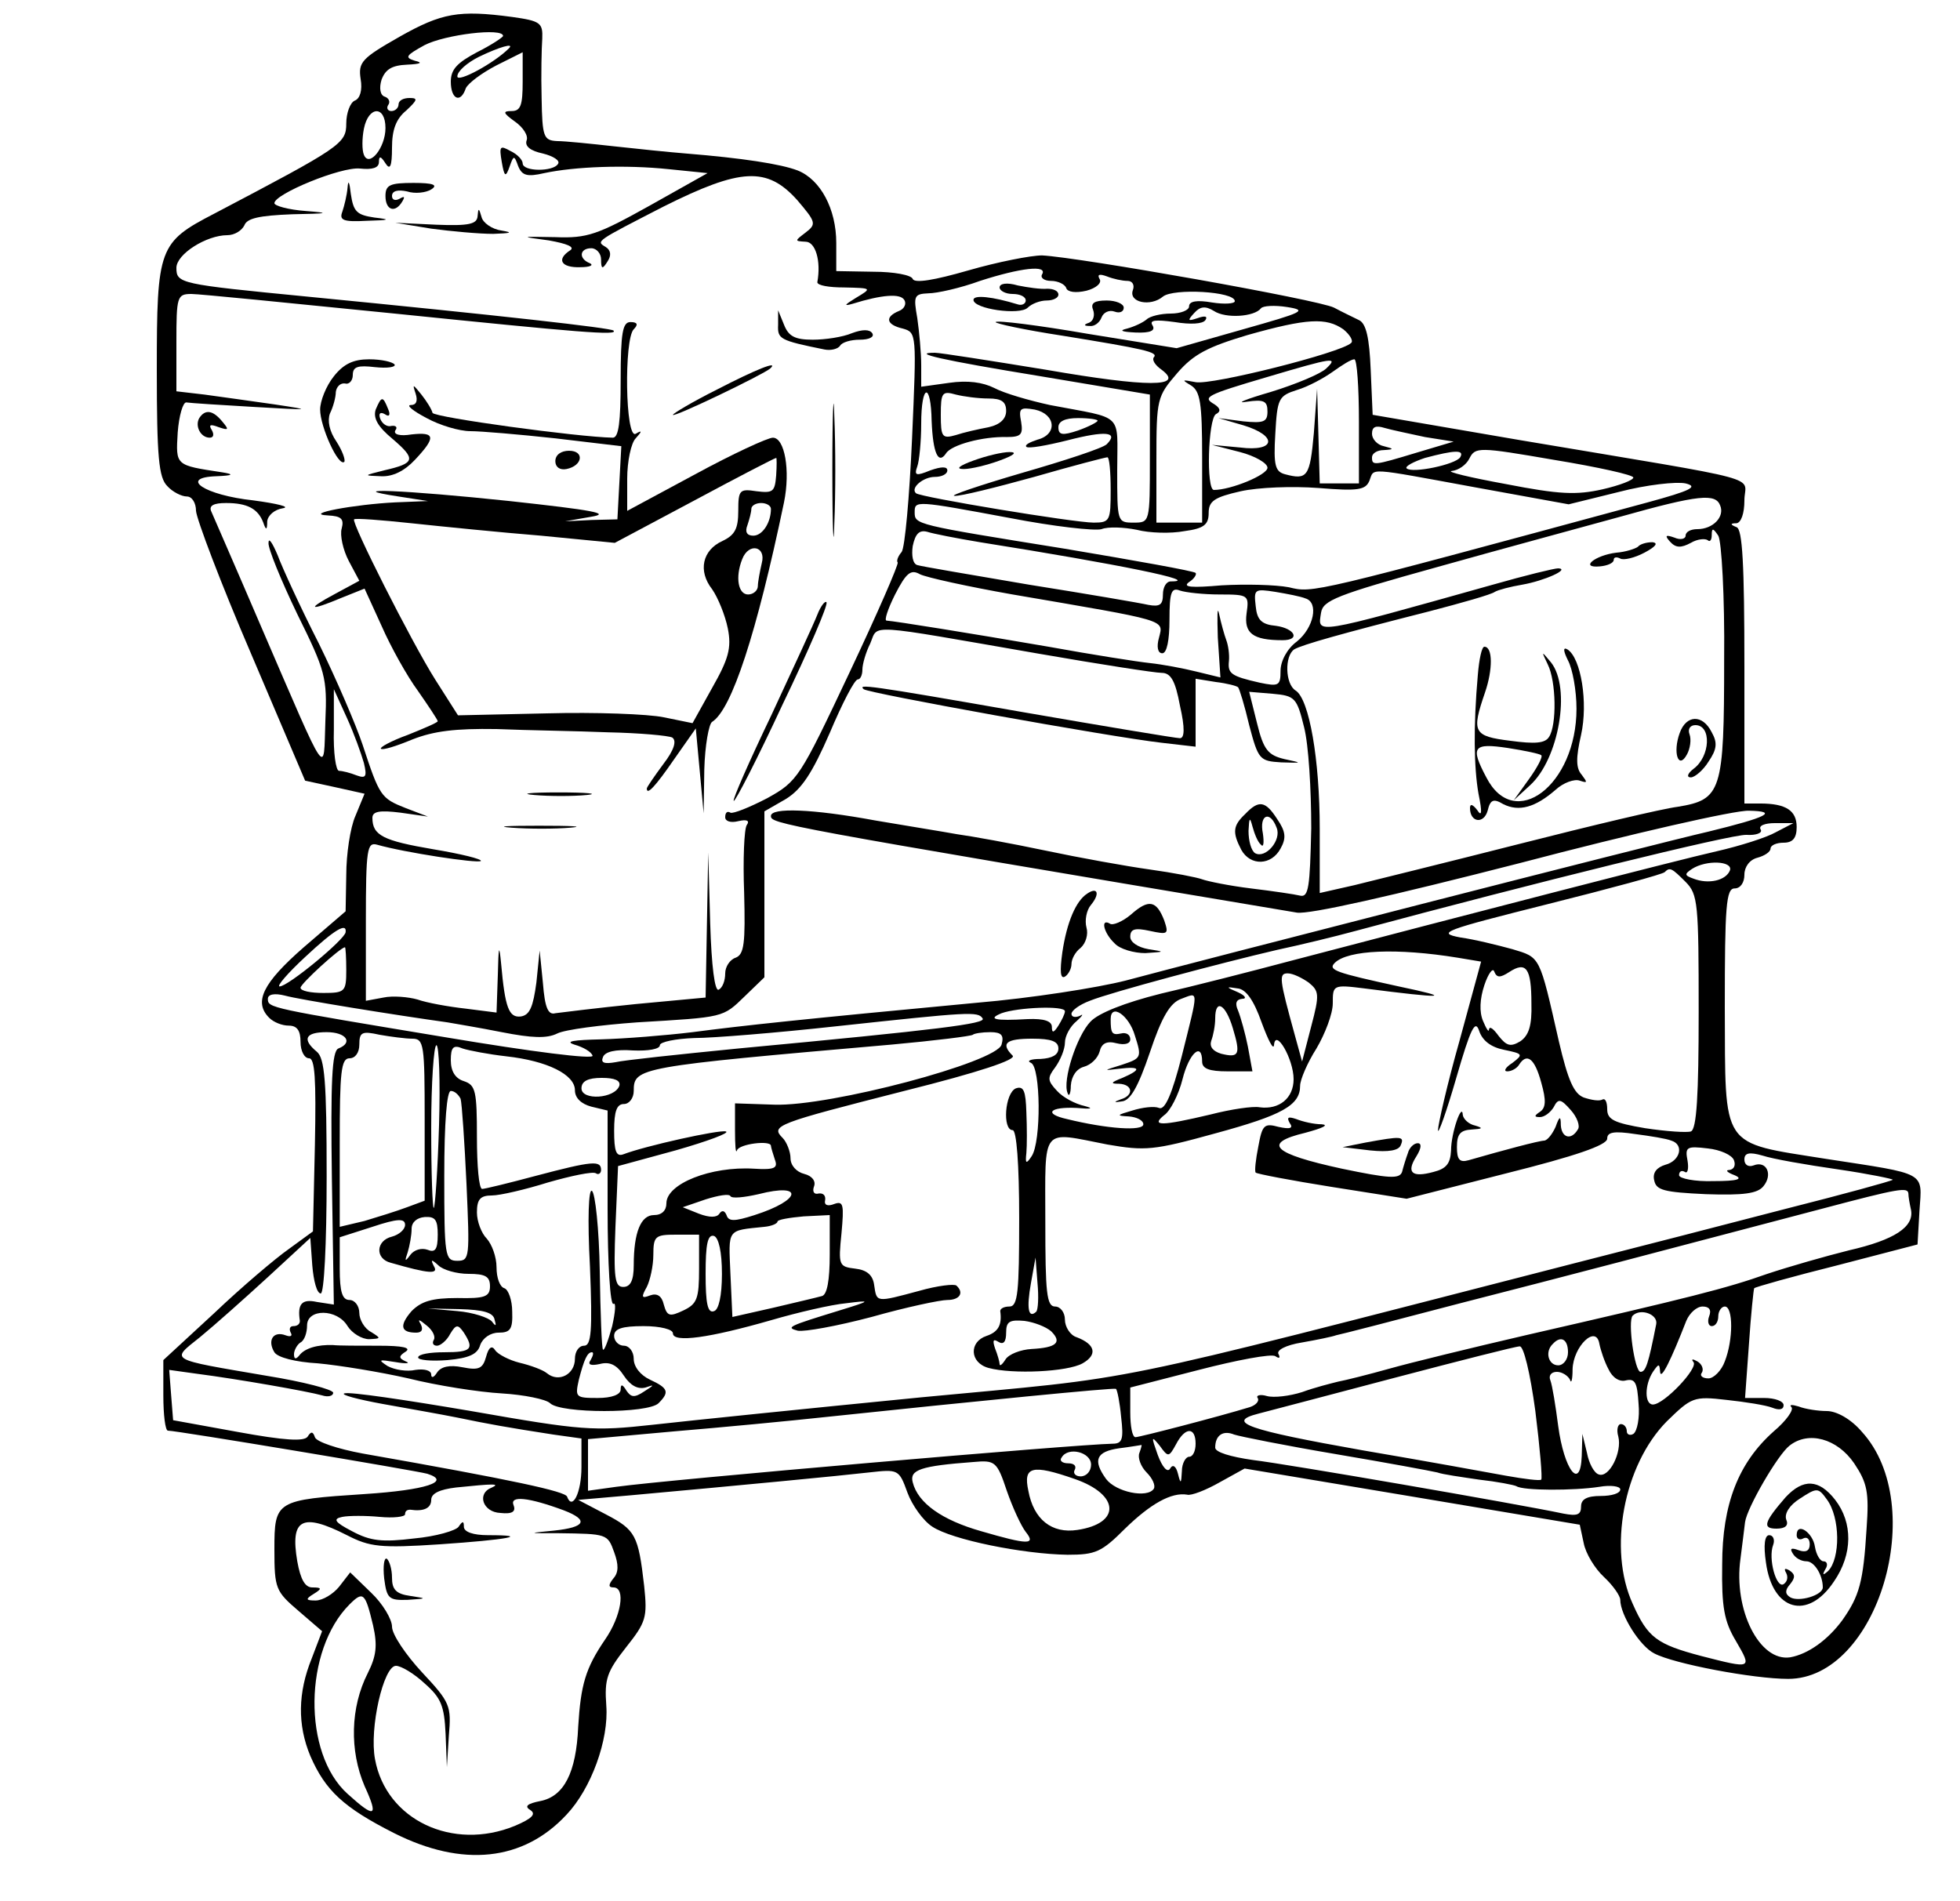 <?xml version="1.0" standalone="no"?>
<!DOCTYPE svg PUBLIC "-//W3C//DTD SVG 20010904//EN"
 "http://www.w3.org/TR/2001/REC-SVG-20010904/DTD/svg10.dtd">
<svg version="1.0" xmlns="http://www.w3.org/2000/svg"
 width="300pt" height="291pt" viewBox="0 0 300 291"
 preserveAspectRatio="xMidYMid meet">
<g transform="translate(0,291) scale(0.1,-0.1)"
fill="#000000" stroke="none">
<path d="M612 2854 c-58 -33 -64 -39 -60 -65 3 -17 -1 -30 -9 -33 -7 -3 -13
-19 -13 -35 0 -31 -8 -36 -202 -138 -85 -44 -88 -52 -88 -239 0 -134 3 -165
16 -178 8 -9 22 -16 30 -16 8 0 14 -10 14 -22 1 -13 38 -111 84 -218 l83 -195
46 -10 45 -10 -14 -34 c-8 -18 -14 -59 -14 -90 l-1 -56 -64 -55 c-63 -55 -77
-84 -53 -108 7 -7 20 -12 30 -12 13 0 18 -8 18 -25 0 -14 6 -25 13 -25 9 0 11
-31 9 -132 l-3 -133 -37 -27 c-20 -14 -72 -58 -114 -98 l-78 -72 0 -54 c0 -30
3 -54 7 -54 14 0 379 -61 397 -66 38 -12 -3 -25 -95 -31 -137 -9 -139 -10
-139 -85 0 -60 2 -64 37 -94 l36 -31 -16 -42 c-21 -52 -22 -101 -2 -149 23
-53 51 -79 128 -118 105 -53 198 -43 264 28 38 40 65 115 61 167 -3 41 1 52
30 89 31 39 33 46 28 94 -9 78 -13 86 -59 110 l-42 22 80 7 c165 15 322 30
365 35 45 5 46 5 59 -31 7 -19 24 -43 38 -52 30 -20 139 -42 207 -43 43 0 52
4 88 40 39 38 71 56 95 52 6 -2 29 7 50 19 l38 21 257 -43 256 -43 6 -28 c3
-16 17 -39 31 -52 14 -13 25 -29 25 -35 0 -23 30 -71 52 -82 30 -16 152 -39
205 -39 137 0 216 265 113 378 -17 20 -39 32 -54 32 -13 0 -33 3 -43 7 -10 3
-15 3 -11 -1 4 -4 -8 -21 -27 -37 -54 -48 -79 -111 -79 -204 -1 -65 3 -87 21
-117 25 -43 25 -43 -53 -23 -68 18 -82 28 -105 80 -38 83 -14 212 52 279 38
37 41 39 92 33 28 -3 60 -8 70 -12 10 -4 17 -3 17 4 0 6 -13 11 -30 11 l-29 0
6 83 c3 45 7 83 8 85 2 2 59 18 127 35 l123 32 3 52 c4 60 13 55 -143 79 -163
26 -154 13 -155 232 0 155 2 182 15 182 9 0 15 9 15 21 0 12 8 23 20 26 11 3
20 9 20 14 0 5 9 9 20 9 14 0 20 7 20 24 0 25 -16 36 -56 36 l-24 0 0 209 c0
158 -3 211 -12 214 -10 4 -10 6 0 6 7 1 12 15 12 35 0 39 44 27 -342 92 l-227
39 -3 69 c-2 49 -7 71 -18 76 -8 4 -25 12 -38 19 -23 12 -389 77 -447 80 -17
0 -68 -10 -113 -23 -52 -15 -82 -20 -85 -13 -2 6 -29 11 -60 11 l-57 1 0 43
c0 52 -24 97 -59 111 -26 10 -85 19 -171 26 -25 2 -74 7 -110 11 -36 4 -75 8
-87 8 -21 1 -23 6 -24 66 -1 36 0 77 1 91 1 24 -3 27 -46 33 -82 11 -108 6
-172 -30z m158 1 c0 -2 -18 -14 -40 -25 -30 -16 -40 -26 -40 -45 0 -27 15 -34
23 -10 4 8 24 23 47 35 l40 20 0 -45 c0 -36 -3 -45 -17 -45 -14 0 -13 -3 5
-16 13 -9 21 -22 18 -29 -3 -9 6 -16 25 -20 16 -4 27 -11 23 -16 -7 -12 -54
-12 -54 1 0 5 -8 14 -19 19 -16 9 -17 7 -13 -17 4 -23 6 -24 12 -7 6 17 7 18
13 1 6 -15 14 -17 40 -11 47 10 124 13 191 6 l59 -6 -89 -50 c-79 -44 -95 -50
-144 -48 -54 1 -55 1 -10 -5 28 -5 40 -10 33 -15 -22 -14 -14 -27 15 -26 15 0
21 3 15 6 -18 7 -16 23 2 23 8 0 15 -8 15 -17 0 -15 2 -16 10 -3 6 9 5 17 -3
22 -15 9 -16 8 89 62 118 59 158 61 204 10 29 -34 30 -37 13 -50 -17 -13 -17
-13 0 -14 15 0 24 -29 18 -62 0 -5 18 -8 41 -8 43 -1 43 -1 18 -16 -18 -11
-19 -13 -5 -9 45 14 73 16 79 6 4 -6 0 -14 -8 -17 -22 -9 -20 -21 6 -27 21 -6
21 -8 14 -168 -4 -90 -11 -168 -16 -174 -6 -7 -8 -14 -6 -16 2 -2 -31 -78 -74
-169 -76 -161 -79 -166 -126 -192 -27 -14 -52 -24 -56 -22 -5 3 -8 0 -8 -7 0
-6 8 -9 20 -6 13 3 18 1 13 -6 -4 -6 -6 -53 -4 -104 2 -77 0 -94 -13 -99 -9
-3 -16 -14 -16 -24 0 -11 -4 -22 -10 -25 -6 -3 -11 36 -13 102 l-3 108 -2
-111 -2 -111 -107 -10 c-60 -6 -115 -13 -123 -14 -11 -3 -16 8 -19 46 l-5 50
-5 -49 c-5 -37 -10 -50 -24 -52 -18 -2 -24 13 -30 81 -3 31 -4 27 -5 -17 l-2
-58 -47 6 c-27 3 -60 9 -74 14 -14 4 -38 6 -52 3 l-27 -5 0 122 c0 111 2 121
17 117 42 -12 154 -29 159 -25 2 3 -31 11 -73 18 -76 13 -93 21 -93 48 0 10
11 12 43 8 l42 -6 -34 13 c-38 15 -40 18 -66 97 -10 30 -40 100 -67 155 -28
55 -56 116 -63 135 -8 19 -14 28 -14 19 -1 -8 19 -57 44 -109 43 -87 46 -97
43 -164 -3 -83 6 -97 -98 144 -39 91 -74 171 -77 178 -3 8 4 12 23 12 33 0 49
-9 57 -30 4 -12 6 -12 6 2 1 9 11 18 24 20 12 2 -8 7 -45 12 -75 8 -115 35
-57 37 26 1 28 3 9 6 -72 11 -71 10 -68 61 2 26 8 46 13 46 6 -1 53 -4 105 -7
87 -5 90 -5 30 4 -36 5 -84 12 -107 15 l-43 5 0 75 c0 70 1 74 23 74 12 0 152
-14 311 -30 284 -29 343 -34 335 -26 -4 4 -172 23 -469 52 -195 19 -200 20
-200 44 0 21 46 50 78 50 11 0 22 7 26 15 4 11 23 15 73 17 56 1 60 2 21 5
-27 2 -48 8 -48 12 0 14 102 56 131 53 19 -2 29 1 29 10 0 10 3 9 10 -2 7 -11
10 -5 10 24 0 27 6 44 22 57 17 16 18 19 5 19 -10 0 -17 -4 -17 -10 0 -5 -5
-10 -11 -10 -5 0 -8 4 -5 9 4 5 1 11 -5 13 -7 2 -9 13 -5 26 6 16 16 22 39 23
21 1 25 3 12 6 -16 5 -14 8 15 24 31 16 120 27 120 14z m9 -19 c-23 -23 -79
-53 -79 -43 0 8 15 21 33 30 31 15 55 22 46 13z m-189 -122 c0 -30 -25 -61
-33 -41 -3 7 -3 25 0 40 7 35 33 36 33 1z m1005 -224 c-3 -5 3 -10 14 -10 10
0 21 -5 23 -11 2 -6 14 -8 31 -4 15 4 24 12 20 18 -4 7 0 8 11 4 10 -4 24 -7
32 -7 7 0 11 -6 8 -14 -7 -19 27 -26 46 -10 16 13 110 8 110 -7 0 -4 -16 -5
-35 -2 -23 4 -35 2 -35 -6 0 -6 -13 -11 -28 -11 -15 0 -32 -4 -37 -9 -6 -5
-19 -11 -30 -14 -13 -3 -8 -5 13 -6 23 -1 31 3 26 11 -5 8 4 9 34 5 24 -4 43
-3 47 3 4 6 -1 7 -12 3 -15 -5 -16 -4 -5 8 9 10 17 11 30 3 18 -12 62 -9 72 4
3 4 21 5 40 2 32 -5 25 -8 -67 -34 l-102 -29 -136 22 c-75 13 -139 21 -141 18
-2 -2 44 -12 103 -21 123 -20 147 -25 139 -33 -3 -4 2 -12 12 -19 36 -27 -21
-27 -177 0 -86 14 -162 26 -170 26 -38 0 9 -11 162 -36 l167 -28 0 -98 c0 -98
0 -98 -25 -98 -25 0 -25 1 -25 80 0 90 12 78 -103 100 -32 7 -70 18 -85 26
-18 9 -41 12 -69 8 l-43 -6 0 33 c0 19 -3 51 -6 72 -6 34 -5 37 17 38 13 0 49
8 79 19 62 20 104 25 95 10z m461 -84 c10 -8 16 -18 12 -21 -15 -15 -214 -65
-238 -60 -21 4 -22 4 -7 -5 14 -9 17 -26 17 -110 l0 -100 -35 0 -35 0 0 96 c0
94 1 97 32 133 25 29 47 40 107 58 92 26 121 27 147 9z m-26 -60 c-8 -8 -46
-24 -85 -36 -38 -11 -55 -18 -37 -15 27 4 32 1 32 -15 0 -16 -6 -18 -37 -15
l-38 5 38 -11 c53 -16 50 -41 -5 -34 l-43 4 43 -11 c23 -6 42 -17 42 -24 0
-11 -56 -34 -82 -34 -12 0 -9 108 3 116 8 4 7 9 -2 15 -19 11 -14 14 81 42
101 30 109 31 90 13z m50 -81 l0 -95 -30 0 -30 0 -2 73 -2 72 -5 -68 c-6 -67
-10 -72 -44 -63 -15 4 -18 13 -15 62 3 54 5 58 33 67 17 5 41 18 55 28 14 10
28 19 33 19 4 0 7 -43 7 -95z m-654 0 c2 -48 10 -67 22 -49 8 13 56 26 93 25
22 0 25 4 22 23 -4 21 -2 23 21 19 32 -7 35 -38 4 -46 -12 -4 -20 -8 -17 -11
3 -3 31 2 63 10 58 15 79 13 60 -6 -6 -6 -64 -25 -130 -44 -65 -19 -112 -35
-103 -35 8 -1 64 13 122 29 59 17 109 30 112 30 3 0 5 -22 5 -50 0 -47 -1 -50
-26 -50 -30 0 -266 39 -272 45 -9 8 11 25 29 25 10 0 19 4 19 10 0 6 -9 6 -26
0 -22 -9 -25 -8 -20 6 3 8 6 38 6 65 0 62 15 65 16 4z m87 35 c20 0 27 -5 27
-19 0 -12 -9 -21 -27 -25 -16 -3 -38 -8 -50 -12 -21 -6 -23 -3 -23 31 0 34 2
37 23 31 12 -3 34 -6 50 -6z m167 -34 c0 -2 -13 -9 -30 -15 -24 -8 -30 -7 -30
5 0 9 10 14 30 14 17 0 30 -2 30 -4z m501 -25 l44 -7 -57 -17 c-66 -20 -68
-20 -68 -7 0 6 8 11 18 11 16 1 16 2 0 6 -10 2 -18 11 -18 19 0 11 6 13 19 9
10 -3 39 -9 62 -14z m319 -62 c0 -4 -21 -12 -47 -18 -40 -9 -66 -8 -148 8 -55
10 -92 19 -83 20 10 1 22 9 27 19 9 18 14 18 130 -2 67 -11 121 -23 121 -27z
m-265 31 c-7 -11 -73 -25 -82 -17 -3 3 10 10 28 16 45 12 61 13 54 1z m23 -46
l143 -26 77 19 c42 11 88 16 102 13 20 -5 8 -11 -58 -29 -517 -140 -512 -139
-549 -130 -21 4 -67 5 -103 3 -46 -4 -61 -3 -50 5 8 5 12 12 10 14 -3 3 -93
19 -200 37 -230 37 -230 37 -230 56 0 18 1 18 146 -9 67 -13 130 -20 140 -17
10 4 34 3 54 -1 19 -5 52 -6 73 -2 30 4 37 10 37 28 0 18 9 24 49 33 27 6 79
8 119 5 61 -5 72 -3 78 11 8 20 -7 21 162 -10z m375 -28 c7 -17 -11 -36 -35
-36 -10 0 -18 -4 -18 -10 0 -5 -8 -7 -17 -3 -14 5 -15 3 -7 -6 9 -10 17 -10
32 -2 10 6 22 7 26 4 3 -3 6 0 6 8 0 11 2 11 10 -1 5 -8 10 -93 9 -190 0 -202
-4 -214 -71 -225 -24 -3 -133 -29 -243 -57 -110 -28 -224 -56 -252 -63 l-53
-12 0 98 c0 106 -16 199 -37 212 -16 10 -17 53 -2 63 12 7 72 24 206 58 50 13
96 26 101 30 5 3 24 8 42 11 34 6 74 24 55 25 -6 0 -51 -11 -100 -25 -278 -78
-268 -76 -263 -43 3 19 23 27 178 70 96 27 222 61 280 77 121 34 146 36 153
17z m-1133 -56 c214 -34 341 -60 292 -60 -7 0 -12 -9 -12 -20 0 -16 -5 -19
-22 -16 -13 3 -95 17 -183 31 -88 15 -165 28 -171 30 -7 2 -9 15 -7 29 4 19
10 25 22 22 9 -3 45 -10 81 -16z m50 -80 c239 -41 231 -38 224 -66 -4 -14 -2
-24 5 -24 7 0 11 20 11 51 0 43 3 50 16 45 9 -3 36 -6 61 -6 44 0 45 -1 41
-29 -4 -30 9 -41 55 -41 28 0 19 18 -10 22 -22 2 -29 9 -31 30 -3 26 -2 27 30
22 18 -3 39 -7 46 -10 21 -6 13 -45 -13 -66 -15 -11 -25 -30 -25 -45 0 -23 -3
-24 -32 -18 -44 10 -49 14 -47 33 1 10 -1 24 -4 32 -3 8 -8 26 -11 40 -3 14
-3 -3 -2 -36 l4 -61 -37 9 c-20 5 -52 11 -71 13 -19 2 -89 13 -155 25 -122 21
-234 39 -248 40 -4 0 2 18 13 40 17 33 24 39 38 31 10 -5 74 -19 142 -31z m42
-91 c92 -16 176 -29 186 -29 14 0 21 -12 28 -50 8 -35 7 -50 0 -50 -6 0 -114
18 -241 40 -240 42 -252 43 -243 35 6 -6 377 -73 456 -82 l52 -6 0 52 0 52 31
-5 c17 -2 32 -6 34 -8 2 -2 10 -28 17 -58 14 -53 16 -55 49 -57 33 -1 33 -1 5
5 -25 6 -32 14 -42 55 l-12 48 36 -3 c34 -3 37 -6 48 -51 7 -27 11 -96 11
-155 -2 -90 -4 -106 -17 -103 -8 2 -42 7 -75 11 -33 4 -67 11 -75 14 -8 3 -44
10 -80 15 -36 5 -108 18 -160 29 -52 11 -113 22 -135 25 -22 4 -78 13 -125 21
-97 18 -160 20 -160 7 0 -12 7 -14 805 -148 19 -3 143 25 342 76 171 45 329
81 350 80 46 -1 28 -10 -62 -32 -79 -18 -792 -201 -892 -228 -43 -11 -145 -27
-228 -34 -266 -25 -359 -35 -435 -45 -41 -5 -104 -10 -140 -11 -42 -1 -56 -3
-41 -8 14 -4 26 -11 28 -17 2 -6 -93 6 -224 28 -271 45 -273 45 -273 59 0 7
10 9 26 5 21 -6 170 -30 249 -41 11 -2 48 -8 83 -15 46 -9 69 -10 85 -2 12 6
67 13 122 17 134 8 131 7 165 40 l30 29 0 127 0 127 33 19 c24 15 40 39 67
101 19 45 38 82 43 82 4 0 7 7 7 15 0 8 5 26 12 40 13 30 -11 31 260 -16z
m-1035 -167 c5 -21 3 -24 -11 -19 -10 4 -22 7 -27 7 -5 0 -9 28 -8 63 l0 62
20 -44 c11 -24 22 -55 26 -69z m2161 -106 c-14 -8 -55 -21 -90 -29 -58 -13
-394 -100 -653 -168 -60 -16 -150 -39 -198 -50 -56 -14 -96 -30 -108 -43 -21
-22 -43 -90 -35 -109 2 -7 5 -1 5 11 1 15 9 26 20 29 11 3 21 13 24 23 3 13
11 17 26 13 12 -3 21 -1 21 6 0 7 -6 11 -14 9 -14 -3 -16 0 -16 22 0 25 28 6
37 -25 11 -34 10 -35 -20 -45 -29 -9 -29 -9 -4 -6 33 4 35 -1 5 -14 -18 -7
-19 -9 -5 -9 21 -1 23 -18 2 -24 -11 -4 -10 -5 2 -3 13 1 25 22 43 75 18 54
31 76 48 82 27 10 27 17 1 -87 -15 -59 -26 -84 -35 -80 -7 3 -25 1 -41 -4 -24
-7 -25 -8 -5 -9 12 -1 22 -6 22 -12 0 -11 -56 -7 -117 8 -36 8 -27 19 15 17
22 -2 27 -1 12 3 -14 3 -33 13 -42 23 -15 16 -15 20 -3 36 8 11 15 28 15 38 0
10 8 25 18 33 9 8 11 12 5 8 -7 -3 -13 -2 -13 3 0 5 12 14 28 20 32 13 201 58
287 78 33 7 87 20 120 29 275 74 575 148 598 147 15 -1 25 3 22 8 -4 6 6 10
22 10 l28 0 -27 -14z m-70 -58 c-6 -16 -33 -22 -56 -13 -14 5 -14 7 -2 15 22
14 62 12 58 -2z m-68 -18 c19 -19 20 -33 20 -199 0 -127 -3 -180 -12 -183 -6
-2 -37 0 -70 5 -47 8 -58 13 -58 29 0 11 -3 17 -7 15 -5 -3 -17 -1 -29 3 -15
6 -24 26 -38 86 -30 132 -28 128 -71 141 -22 6 -58 15 -80 18 -37 7 -25 11
134 51 96 24 177 46 179 49 8 8 11 6 32 -15z m-2051 -77 c-1 -11 -88 -83 -101
-83 -5 0 12 20 39 45 46 43 64 53 62 38z m1 -58 c0 -33 -2 -35 -35 -35 -19 0
-35 3 -35 8 0 6 60 61 68 62 1 0 2 -16 2 -35z m1701 19 l36 -6 -33 -121 c-19
-67 -33 -129 -33 -137 0 -8 13 28 28 80 22 76 29 90 35 72 5 -15 18 -25 38
-29 29 -6 30 -7 13 -20 -11 -7 -14 -13 -8 -13 7 0 15 5 18 10 12 19 24 10 34
-27 8 -28 7 -39 -2 -45 -9 -6 -9 -8 0 -8 7 0 16 7 21 15 7 14 11 13 26 -4 10
-11 15 -25 11 -30 -10 -17 -25 -13 -26 7 0 14 -2 14 -8 -3 -5 -11 -12 -20 -17
-21 -8 0 -64 -15 -116 -30 -14 -4 -18 1 -18 20 0 20 5 26 23 27 16 1 18 2 5 6
-10 2 -18 10 -19 16 -1 21 -18 -27 -18 -54 -1 -20 -7 -28 -27 -33 -33 -9 -42
-1 -26 24 8 13 8 20 2 20 -6 0 -13 -7 -15 -15 -3 -8 -7 -21 -9 -29 -4 -11 -20
-10 -92 5 -106 23 -123 39 -56 55 26 7 37 12 25 13 -12 0 -29 4 -39 8 -12 4
-15 3 -10 -6 6 -8 1 -10 -17 -6 -22 6 -25 3 -31 -30 -4 -20 -6 -38 -4 -40 2
-2 54 -12 117 -22 l114 -18 153 39 c104 26 154 43 154 53 0 10 10 12 43 7 23
-3 48 -7 55 -10 20 -6 14 -31 -9 -37 -13 -4 -20 -12 -17 -24 3 -15 15 -18 79
-21 58 -2 79 1 88 12 15 18 5 40 -15 32 -8 -3 -14 1 -14 9 0 10 7 12 28 6 15
-5 66 -14 115 -21 48 -7 86 -15 84 -16 -2 -2 -75 -22 -162 -44 -88 -23 -236
-61 -330 -85 -739 -190 -648 -171 -995 -204 -173 -17 -358 -36 -411 -42 -91
-10 -107 -9 -278 21 -100 17 -187 30 -194 27 -6 -2 20 -9 58 -16 39 -7 90 -16
115 -21 48 -10 76 -15 147 -26 l43 -6 0 -44 c0 -39 -14 -67 -22 -45 -3 8 -80
25 -313 66 -38 7 -71 18 -73 25 -3 9 -6 9 -11 1 -5 -8 -36 -6 -107 7 l-99 18
-3 38 -3 39 43 -6 c62 -8 170 -27 191 -33 9 -3 17 -1 17 4 0 5 -46 17 -102 26
-152 26 -147 23 -102 59 22 18 68 59 104 92 l65 60 3 -42 c2 -24 7 -43 13 -43
5 0 9 74 9 179 0 146 -3 181 -15 191 -23 19 -18 30 15 30 30 0 41 -16 18 -25
-10 -4 -12 -51 -10 -199 l3 -193 -26 4 c-23 5 -30 -3 -26 -29 0 -5 -4 -8 -10
-8 -5 0 -7 -4 -4 -10 3 -5 0 -7 -8 -4 -19 7 -28 -8 -17 -26 5 -8 32 -15 67
-17 32 -3 94 -13 138 -23 44 -11 108 -21 143 -23 34 -2 68 -9 74 -15 16 -16
150 -16 166 0 17 17 15 23 -13 36 -15 7 -25 20 -25 32 0 11 -7 20 -15 20 -8 0
-15 7 -15 15 0 11 12 15 45 15 26 0 45 -5 45 -11 0 -15 56 -7 150 20 41 12 93
24 115 26 39 5 39 4 -10 -11 -78 -24 -83 -26 -64 -31 10 -2 60 7 113 21 53 15
105 26 116 26 19 0 26 11 14 22 -3 3 -29 0 -57 -8 -67 -18 -65 -18 -69 9 -2
15 -11 23 -29 25 -25 3 -26 5 -21 54 4 44 3 50 -11 45 -10 -4 -16 -2 -14 6 1
7 -3 11 -10 10 -7 -2 -10 3 -7 11 3 8 -3 16 -15 19 -12 3 -21 13 -21 24 0 10
-6 25 -12 31 -19 19 -10 22 186 72 116 29 172 48 166 54 -19 19 -10 26 30 26
29 0 40 -4 40 -15 0 -10 -10 -15 -27 -16 -16 0 -22 -3 -15 -6 15 -6 16 -121 1
-143 -8 -12 -10 -12 -8 5 1 11 1 39 0 62 -1 33 -4 41 -16 37 -17 -7 -21 -64
-5 -64 6 0 10 -52 10 -135 0 -113 -2 -135 -15 -135 -8 0 -14 -3 -14 -7 3 -21
-3 -32 -21 -38 -27 -9 -26 -41 3 -49 37 -10 121 -6 144 7 23 13 20 29 -9 40
-10 3 -18 16 -18 27 0 11 -7 20 -15 20 -13 0 -15 21 -15 130 0 148 -8 138 95
118 58 -10 71 -9 165 17 103 28 130 43 130 73 0 9 11 35 25 57 13 22 25 53 25
69 0 28 0 29 48 23 124 -16 139 -15 53 3 -96 21 -109 25 -98 36 20 20 96 23
188 8z m79 -22 c26 17 34 6 34 -48 1 -34 -4 -49 -17 -58 -15 -9 -21 -7 -33 8
-8 11 -14 16 -15 10 0 -5 -4 1 -9 13 -6 14 -5 34 2 55 6 18 13 27 15 21 4 -10
9 -10 23 -1z m-307 -16 c16 -13 17 -18 4 -67 l-14 -54 -11 40 c-24 87 -25 95
-11 95 8 0 22 -7 32 -14z m-72 -61 c10 -27 18 -43 19 -35 2 27 30 -21 30 -52
0 -29 -22 -47 -52 -43 -10 2 -44 -3 -75 -11 -76 -18 -92 -18 -71 -1 9 6 22 31
28 55 10 40 30 58 30 27 0 -11 11 -15 39 -15 l38 0 -7 38 c-4 20 -11 45 -15
55 -5 11 -3 17 6 18 8 0 5 5 -6 10 -19 8 -19 9 -1 6 13 -1 25 -18 37 -52z
m-301 17 c0 -4 -5 -14 -10 -22 -7 -11 -10 -12 -10 -2 0 9 -12 13 -37 12 -51
-3 -62 0 -40 9 25 9 97 12 97 3z m257 -26 c12 -40 10 -46 -18 -39 -13 4 -18
11 -15 20 3 8 6 23 6 34 0 31 16 22 27 -15z m-383 15 c6 -8 -65 -17 -374 -46
-91 -9 -176 -18 -188 -21 -17 -3 -23 -1 -19 8 3 8 19 12 46 10 23 -1 41 2 41
8 0 5 24 10 53 11 28 0 126 8 217 18 204 22 217 23 224 12z m-873 -31 c18 0
19 -9 19 -124 l0 -124 -27 -10 c-16 -6 -45 -15 -65 -21 l-38 -9 0 129 c0 108
2 129 15 129 9 0 15 9 15 21 0 19 4 21 31 15 17 -3 40 -6 50 -6z m902 -9 c-7
-27 -263 -95 -348 -92 l-60 2 0 -41 c0 -23 1 -37 3 -31 3 10 52 16 52 7 0 -2
3 -12 6 -21 5 -13 0 -16 -32 -14 -66 4 -134 -23 -134 -53 0 -11 -7 -18 -19
-18 -20 0 -31 -26 -31 -77 0 -23 -5 -33 -16 -33 -13 0 -15 13 -12 92 l4 93 88
24 c49 14 84 27 77 29 -10 3 -123 -22 -157 -35 -11 -4 -14 5 -14 36 0 30 4 41
15 41 8 0 15 9 15 20 0 36 6 37 395 71 66 6 122 13 124 15 2 2 14 4 27 4 17 0
21 -5 17 -19z m-861 -123 c-2 -68 -6 -125 -8 -127 -2 -2 -4 53 -4 122 0 70 4
127 8 127 4 0 6 -55 4 -122z m103 105 c63 -7 105 -28 105 -52 0 -12 10 -21 25
-25 l25 -6 0 -151 c0 -83 4 -148 9 -145 4 3 3 -12 -2 -34 -6 -22 -12 -38 -14
-36 -2 1 -4 55 -5 120 -1 65 -7 120 -12 123 -5 4 -7 -42 -3 -116 4 -99 2 -121
-9 -121 -8 0 -14 -9 -14 -20 0 -24 -25 -37 -43 -22 -6 5 -25 12 -42 16 -16 4
-33 13 -37 19 -5 8 -10 5 -14 -10 -5 -18 -11 -21 -36 -16 -20 4 -33 1 -39 -8
-5 -8 -9 -9 -9 -3 0 6 -10 9 -24 7 -13 -3 -32 0 -43 6 -15 10 -13 10 12 6 17
-3 24 -2 16 1 -11 5 -11 8 0 15 9 6 -5 9 -41 9 -30 0 -62 0 -70 1 -24 1 -44
-5 -52 -16 -5 -6 -8 -6 -8 2 0 6 5 15 10 18 6 3 10 15 10 26 0 26 46 26 62 -1
7 -11 22 -20 33 -20 18 1 19 1 3 11 -10 5 -18 19 -18 29 0 11 -7 20 -15 20
-11 0 -15 12 -15 48 l0 48 50 16 c39 13 50 13 50 3 0 -7 -9 -15 -20 -18 -25
-6 -26 -34 -2 -40 59 -17 74 -18 66 -5 -5 10 -4 11 7 1 7 -7 28 -13 46 -13 26
0 33 -4 33 -19 0 -16 -8 -19 -50 -18 -39 0 -55 -5 -70 -20 -19 -22 -17 -33 7
-33 9 0 11 5 7 13 -5 8 -3 8 9 -2 9 -7 14 -17 11 -22 -3 -5 -1 -9 5 -9 5 0 15
8 20 18 9 15 12 15 21 2 16 -25 12 -30 -30 -30 -22 0 -40 -3 -40 -8 0 -4 20
-6 45 -4 33 3 46 9 50 23 4 11 16 19 28 19 18 0 22 5 21 32 0 18 -6 34 -12 36
-7 2 -12 16 -12 32 0 16 -7 35 -15 44 -8 8 -15 26 -15 40 0 20 5 26 23 26 12
0 51 9 86 20 35 10 68 17 73 14 4 -3 8 0 8 5 0 15 -13 14 -100 -9 -41 -11 -78
-20 -82 -20 -5 0 -8 36 -8 79 0 71 -2 80 -20 86 -13 4 -20 15 -20 32 0 20 4
24 18 18 9 -3 40 -9 67 -12z m173 -45 c-7 -20 -58 -23 -58 -4 0 11 10 16 31
16 20 0 29 -4 27 -12z m-243 -20 c2 -7 6 -66 9 -130 5 -113 5 -118 -14 -118
-19 0 -20 7 -20 130 0 83 4 130 10 130 6 0 12 -6 15 -12z m1949 -94 c3 -8 0
-14 -7 -15 -7 0 -3 -4 8 -8 14 -6 4 -9 -32 -9 -29 -1 -53 4 -53 9 0 6 4 8 9 5
4 -3 6 5 4 17 -4 21 -2 23 31 19 19 -2 37 -10 40 -18z m-1493 -52 c70 18 66
-9 -6 -32 -31 -10 -40 -10 -43 0 -3 7 -7 8 -11 2 -4 -6 -15 -6 -31 0 l-25 10
35 12 c19 6 36 9 38 5 2 -4 21 -2 43 3z m1760 1 c0 -5 2 -16 4 -25 5 -26 -25
-46 -95 -62 -36 -9 -92 -25 -125 -36 -62 -22 -117 -36 -370 -94 -82 -19 -176
-42 -208 -51 -32 -9 -68 -18 -79 -20 -12 -3 -36 -9 -55 -16 -19 -6 -43 -9 -54
-6 -10 3 -17 1 -14 -3 3 -5 -3 -11 -12 -14 -49 -15 -169 -46 -175 -46 -5 0 -8
17 -8 38 l0 38 105 27 c58 15 111 25 117 21 6 -4 8 -3 5 3 -4 6 11 14 36 18
23 4 47 9 52 11 6 1 91 23 190 49 168 43 297 77 555 145 117 31 130 33 131 23z
m-2251 -63 c0 -23 -4 -28 -16 -23 -9 3 -20 0 -26 -8 -8 -11 -9 -10 -4 4 3 10
6 26 6 36 0 10 8 17 20 18 16 1 20 -4 20 -27z m600 -30 c0 -40 -4 -62 -12 -64
-7 -2 -41 -10 -75 -18 l-62 -14 -3 66 c-3 70 -6 66 52 72 11 1 20 5 20 8 0 3
18 6 40 8 l40 2 0 -60z m-200 -22 c0 -46 -3 -54 -24 -64 -21 -10 -25 -9 -30 9
-3 13 -10 18 -21 14 -13 -5 -14 -3 -5 13 5 10 10 32 10 49 0 29 3 31 35 31
l35 0 0 -52z m35 -8 c0 -34 -5 -55 -12 -57 -10 -4 -13 12 -13 57 0 45 3 61 13
58 7 -3 12 -24 12 -58z m481 -58 c-12 -11 -15 5 -8 44 l7 39 3 -39 c2 -21 1
-41 -2 -44z m-829 -12 c3 -10 2 -11 -4 -3 -5 6 -29 14 -53 16 l-45 4 49 -1
c35 -1 51 -5 53 -16z m1859 5 c-3 -8 -1 -15 4 -15 6 0 10 7 10 15 0 8 5 15 10
15 13 0 13 -51 0 -84 -5 -14 -17 -26 -25 -26 -9 0 -14 4 -10 9 3 5 0 13 -7 17
-7 4 -10 4 -6 -1 8 -9 -45 -65 -62 -65 -13 0 -13 30 0 50 9 13 10 13 11 0 1
-14 17 19 40 78 5 12 16 22 25 22 10 0 14 -5 10 -15z m-81 -12 c-12 -61 -16
-73 -24 -73 -9 0 -20 78 -12 86 12 12 39 2 36 -13z m-926 -11 c17 -17 8 -25
-30 -27 -17 -1 -35 -8 -40 -16 -5 -8 -9 -11 -9 -7 0 3 -3 14 -7 24 -4 12 -3
15 5 10 8 -5 12 0 12 14 0 17 5 20 28 18 15 -2 33 -9 41 -16z m853 -58 c6 -13
17 -20 27 -17 14 3 17 -4 19 -36 2 -21 -2 -42 -8 -46 -5 -3 -10 -1 -10 4 0 6
-4 11 -9 11 -5 0 -7 -9 -4 -19 6 -24 -14 -64 -30 -58 -7 2 -15 17 -18 33 l-7
29 -1 -34 c-2 -54 -27 -21 -36 46 -4 31 -9 62 -12 70 -3 7 1 13 10 13 8 0 17
-6 20 -12 2 -7 4 0 4 16 1 35 36 69 41 39 2 -10 8 -28 14 -39z m-62 26 c0 -11
-7 -20 -15 -20 -15 0 -21 21 -8 33 12 13 23 7 23 -13z m-50 -90 c7 -56 11
-103 9 -105 -2 -2 -26 1 -54 6 -27 5 -126 23 -220 39 -175 31 -210 43 -159 56
16 4 110 29 209 55 99 26 185 48 191 48 6 1 16 -40 24 -99z m-1446 78 c-5 -7
0 -9 14 -6 15 4 26 -1 37 -18 10 -15 21 -21 33 -18 14 5 14 4 -2 -6 -15 -10
-20 -9 -27 1 -6 10 -9 11 -9 2 0 -8 -14 -13 -35 -13 -34 0 -35 1 -29 28 8 31
13 42 20 42 3 0 2 -5 -2 -12z m812 -87 c4 -34 2 -41 -13 -41 -56 -1 -681 -55
-760 -66 l-43 -6 0 39 0 40 133 12 c72 6 177 16 232 22 227 24 440 45 443 43
2 -1 6 -21 8 -43z m114 -41 c0 -11 -4 -20 -10 -20 -5 0 -11 -10 -11 -22 -1
-20 -2 -20 -6 -4 -3 12 -8 15 -12 8 -4 -7 -12 2 -19 21 -10 28 -10 30 3 14 13
-18 14 -18 25 2 14 27 30 27 30 1z m215 -16 c77 -13 147 -26 155 -28 8 -3 37
-7 64 -11 27 -3 53 -8 57 -10 10 -7 88 -7 127 -1 17 3 32 1 32 -4 0 -6 -13
-10 -30 -10 -21 0 -30 -5 -30 -16 0 -13 -6 -15 -27 -11 -71 15 -424 76 -475
82 -35 5 -58 12 -58 19 0 19 12 27 29 20 9 -3 79 -17 156 -30z m793 -14 c20
-30 23 -44 19 -100 -5 -82 -11 -103 -37 -140 -22 -30 -52 -52 -80 -57 -47 -7
-87 73 -76 151 3 23 6 48 7 56 3 22 50 103 68 117 29 23 73 11 99 -27z m-1094
16 c-3 -7 2 -21 11 -30 9 -9 14 -20 11 -25 -10 -15 -58 -5 -73 15 -21 29 -15
42 20 47 17 2 33 5 34 5 1 1 0 -4 -3 -12z m-74 -18 c0 -10 -7 -18 -16 -18 -8
0 -12 5 -9 10 3 6 -1 10 -10 10 -9 0 -14 4 -10 9 10 17 45 8 45 -11z m-100
-103 c16 -20 4 -20 -68 1 -60 17 -97 43 -105 75 -5 19 12 25 93 31 33 3 36 1
51 -44 9 -26 22 -54 29 -63z m75 81 c69 -24 71 -68 4 -78 -39 -6 -67 16 -75
60 -8 37 5 41 71 18z m-892 -13 c-24 -9 -14 -38 13 -39 18 -2 24 2 20 12 -6
15 23 12 77 -8 39 -15 33 -26 -15 -31 -41 -4 -41 -4 7 -4 74 -1 75 -1 85 -29
7 -19 7 -31 -1 -40 -8 -10 -8 -14 0 -14 19 0 12 -44 -13 -80 -30 -44 -37 -69
-41 -133 -3 -71 -22 -107 -58 -114 -20 -4 -25 -8 -15 -14 9 -6 2 -13 -24 -24
-95 -39 -197 9 -214 102 -9 47 13 143 32 143 8 0 28 -12 44 -27 25 -22 30 -34
32 -77 l2 -51 3 48 c4 46 2 51 -41 97 -25 27 -46 58 -46 70 0 11 -14 35 -32
52 l-32 31 -17 -22 c-9 -11 -25 -21 -36 -21 -15 0 -16 2 -3 10 13 8 13 10 -2
10 -11 0 -18 12 -23 40 -11 65 7 75 76 40 35 -18 51 -20 142 -14 103 7 142 14
74 14 -23 0 -37 5 -37 13 0 9 -2 9 -8 0 -4 -6 -35 -15 -68 -18 -49 -6 -67 -4
-95 11 -27 14 -30 19 -15 22 10 2 36 2 57 0 21 -2 39 0 39 4 0 5 3 7 8 7 20
-3 32 2 32 15 0 10 13 16 38 19 58 6 68 6 55 0z m-182 -211 c7 -31 5 -47 -8
-73 -27 -53 -28 -119 -5 -173 22 -48 16 -50 -26 -12 -69 62 -67 220 3 290 21
21 24 18 36 -32z"/>
<path d="M532 2623 c-1 -12 -5 -28 -8 -37 -5 -13 1 -16 37 -14 36 1 38 2 12 5
-27 4 -32 9 -36 36 -2 18 -4 23 -5 10z"/>
<path d="M590 2610 c0 -22 15 -27 26 -8 4 7 3 8 -4 4 -7 -4 -12 -2 -12 4 0 8
9 10 23 7 12 -4 29 -2 37 3 11 7 3 10 -27 10 -36 0 -43 -3 -43 -20z"/>
<path d="M731 2579 c-1 -12 -13 -15 -63 -13 l-63 3 55 -9 c30 -4 73 -8 95 -8
27 1 31 2 13 5 -15 2 -29 12 -31 21 -4 14 -5 14 -6 1z"/>
<path d="M1191 2413 c-1 -22 2 -24 71 -38 10 -2 21 1 24 6 3 5 16 9 30 9 14 0
23 4 19 10 -4 6 -15 6 -31 0 -14 -6 -41 -10 -60 -10 -27 0 -37 5 -44 23 l-9
22 0 -22z"/>
<path d="M950 2328 c0 -64 -3 -88 -12 -88 -54 1 -273 31 -276 38 -1 5 -9 18
-17 28 -13 16 -14 17 -9 2 4 -12 1 -18 -7 -18 -8 0 3 -9 24 -20 20 -11 50 -20
67 -20 16 0 75 -5 130 -11 l101 -12 -3 -56 -3 -56 -40 -1 -40 -2 40 7 c31 5 3
10 -125 24 -161 17 -261 21 -170 7 l45 -7 -50 -2 c-62 -3 -143 -18 -103 -20
20 -1 25 -5 21 -20 -3 -10 2 -33 11 -50 l16 -30 -37 -20 c-45 -24 -40 -27 10
-6 l35 14 26 -57 c14 -32 39 -77 56 -100 16 -23 30 -44 30 -46 0 -2 -21 -11
-46 -21 -25 -9 -43 -19 -41 -21 2 -3 24 4 48 14 33 13 66 17 129 16 47 -2 124
-3 171 -5 48 -1 92 -5 98 -8 7 -5 3 -19 -14 -41 -14 -19 -25 -35 -25 -37 0
-11 13 3 42 45 l33 47 6 -65 6 -65 1 67 c1 37 7 70 12 73 30 19 68 135 110
336 10 49 1 99 -17 99 -8 0 -62 -25 -119 -56 l-104 -56 0 49 c0 27 6 55 13 62
10 11 10 13 0 7 -16 -9 -18 145 -3 160 7 7 6 11 -5 11 -12 0 -15 -16 -15 -89z
m238 -146 c-2 -25 -5 -27 -30 -24 -26 4 -28 2 -28 -30 0 -27 -5 -37 -24 -46
-31 -14 -38 -46 -16 -74 9 -13 20 -40 24 -60 6 -30 1 -47 -24 -91 l-30 -54
-44 9 c-24 5 -105 8 -179 6 l-136 -3 -35 55 c-36 57 -129 241 -124 245 2 2 41
-1 88 -6 47 -5 136 -14 198 -19 l113 -11 122 65 c67 36 123 65 125 65 1 1 1
-12 0 -27z m-8 -51 c0 -21 -13 -41 -27 -41 -10 0 -13 6 -9 16 3 9 6 20 6 25 0
5 7 9 15 9 8 0 15 -4 15 -9z m-14 -83 c-3 -13 -6 -29 -6 -35 0 -7 -7 -13 -15
-13 -15 0 -20 26 -9 54 10 26 37 20 30 -6z"/>
<path d="M511 2334 c-12 -15 -21 -38 -21 -51 0 -26 28 -88 37 -80 2 3 -3 17
-12 31 -11 16 -14 32 -10 43 5 10 9 25 9 33 1 8 7 14 14 13 6 -2 12 4 12 13 0
13 8 15 34 12 19 -2 32 0 30 4 -3 4 -20 8 -39 8 -24 0 -39 -7 -54 -26z"/>
<path d="M1098 2314 c-38 -19 -68 -37 -68 -39 0 -5 139 62 149 71 14 13 -23
-2 -81 -32z"/>
<path d="M1274 2190 c0 -91 2 -128 3 -82 2 45 2 119 0 165 -1 45 -3 8 -3 -83z"/>
<path d="M575 2283 c-4 -13 3 -26 26 -45 36 -31 35 -37 -13 -48 -32 -8 -32 -8
-5 -9 18 -1 36 8 52 25 33 35 31 43 -5 39 -18 -3 -28 0 -25 6 4 5 1 8 -6 7 -6
-2 -14 3 -17 11 -3 8 0 11 7 7 7 -5 9 -1 5 8 -8 20 -10 20 -19 -1z"/>
<path d="M305 2270 c-7 -12 2 -30 16 -30 6 0 7 5 3 12 -5 8 -2 9 11 4 15 -5
16 -4 5 9 -14 17 -26 19 -35 5z"/>
<path d="M850 2204 c0 -9 7 -14 17 -12 25 5 28 28 4 28 -12 0 -21 -6 -21 -16z"/>
<path d="M1251 1969 c-5 -13 -37 -82 -70 -153 -34 -71 -60 -130 -58 -132 2 -2
36 64 75 148 40 83 70 153 67 156 -2 3 -9 -6 -14 -19z"/>
<path d="M818 1693 c23 -2 59 -2 80 0 20 2 1 4 -43 4 -44 0 -61 -2 -37 -4z"/>
<path d="M783 1643 c26 -2 67 -2 90 0 23 2 2 3 -48 3 -49 0 -68 -1 -42 -3z"/>
<path d="M1530 2470 c0 -5 9 -10 20 -10 11 0 20 -4 20 -10 0 -5 -6 -8 -12 -6
-39 12 -68 15 -68 7 0 -14 71 -24 83 -12 6 6 19 11 29 11 10 0 18 4 18 9 0 6
-8 9 -17 9 -10 -1 -30 2 -45 5 -17 5 -28 3 -28 -3z"/>
<path d="M1673 2436 c3 -8 1 -17 -6 -20 -9 -3 -8 -5 1 -5 7 -1 15 5 18 13 3 8
12 12 20 9 8 -3 14 0 14 6 0 6 -12 11 -26 11 -19 0 -25 -4 -21 -14z"/>
<path d="M1490 2205 c-22 -8 -28 -13 -15 -13 11 0 36 6 55 13 22 8 28 13 15
13 -11 0 -36 -6 -55 -13z"/>
<path d="M2507 2073 c-4 -3 -19 -8 -33 -9 -33 -4 -57 -24 -25 -21 11 1 21 5
21 10 0 4 4 5 10 2 5 -3 22 1 37 9 17 9 22 15 12 16 -9 0 -19 -3 -22 -7z"/>
<path d="M2262 1877 c-7 -79 -6 -142 1 -182 6 -29 5 -36 -2 -25 -7 9 -11 10
-11 3 0 -22 21 -25 27 -4 4 17 9 19 24 10 24 -12 49 -5 80 22 12 11 29 17 37
14 12 -4 12 -3 3 9 -9 10 -9 26 -1 61 11 49 0 118 -21 131 -7 4 -6 -3 1 -17 7
-13 13 -46 13 -74 0 -117 -95 -189 -138 -105 -25 47 -20 53 33 45 26 -4 49 -9
51 -11 3 -2 -6 -19 -19 -37 l-23 -32 25 23 c44 40 63 149 32 188 -15 18 -15
18 -5 -3 13 -26 14 -93 2 -111 -6 -10 -22 -11 -59 -6 -57 7 -60 13 -39 74 12
35 12 70 -1 70 -4 0 -8 -19 -10 -43z"/>
<path d="M2571 1788 c-11 -30 -2 -57 11 -33 5 9 7 23 4 31 -3 8 1 14 9 14 25
0 23 -48 -3 -67 -9 -7 -11 -13 -4 -13 6 0 19 11 27 24 13 19 14 29 5 45 -14
28 -39 27 -49 -1z"/>
<path d="M1906 1664 c-19 -18 -20 -28 -6 -55 14 -25 46 -24 60 2 9 16 8 26 -5
45 -18 28 -28 30 -49 8z m24 -47 c4 -5 5 3 3 17 -6 29 11 36 21 9 8 -19 -17
-48 -33 -39 -6 4 -10 19 -10 34 1 21 2 22 6 7 3 -11 8 -24 13 -28z"/>
<path d="M1664 1542 c-17 -11 -31 -43 -38 -90 -4 -29 -3 -41 4 -37 5 3 10 12
10 19 0 8 6 19 14 25 8 7 12 21 9 31 -3 11 0 27 7 35 14 17 10 28 -6 17z"/>
<path d="M1731 1510 c-13 -11 -28 -17 -32 -14 -15 9 -10 -14 7 -30 8 -9 30
-15 47 -15 30 2 31 2 5 6 -17 3 -28 11 -28 19 0 12 7 14 30 9 28 -6 29 -5 22
16 -12 31 -24 33 -51 9z"/>
<path d="M2090 1161 l-35 -7 42 -5 c29 -3 44 0 47 8 6 14 1 14 -54 4z"/>
<path d="M2733 618 c-33 -38 -36 -48 -14 -48 14 0 19 5 15 14 -3 9 5 22 21 32
26 17 28 17 41 -1 21 -28 21 -91 2 -110 -8 -7 -9 -6 -4 3 4 6 3 12 -3 12 -5 0
-11 10 -13 22 -3 22 -28 39 -28 18 0 -6 5 -8 10 -5 6 3 10 -1 10 -9 0 -10 -6
-13 -17 -9 -11 4 -14 3 -9 -5 4 -7 13 -12 21 -12 12 0 25 -21 25 -40 0 -12
-37 -23 -50 -15 -8 5 -8 11 0 20 8 10 8 15 -1 21 -7 4 -9 3 -5 -4 3 -6 2 -13
-4 -17 -11 -7 -24 39 -16 60 3 8 0 15 -6 15 -7 0 -9 -15 -5 -42 10 -74 64 -89
104 -29 29 42 29 90 2 125 -25 32 -49 33 -76 4z"/>
<path d="M588 494 c4 -31 7 -34 36 -33 30 2 30 2 4 6 -22 3 -28 10 -28 28 0
13 -4 26 -8 29 -4 2 -6 -11 -4 -30z"/>
</g>
</svg>
